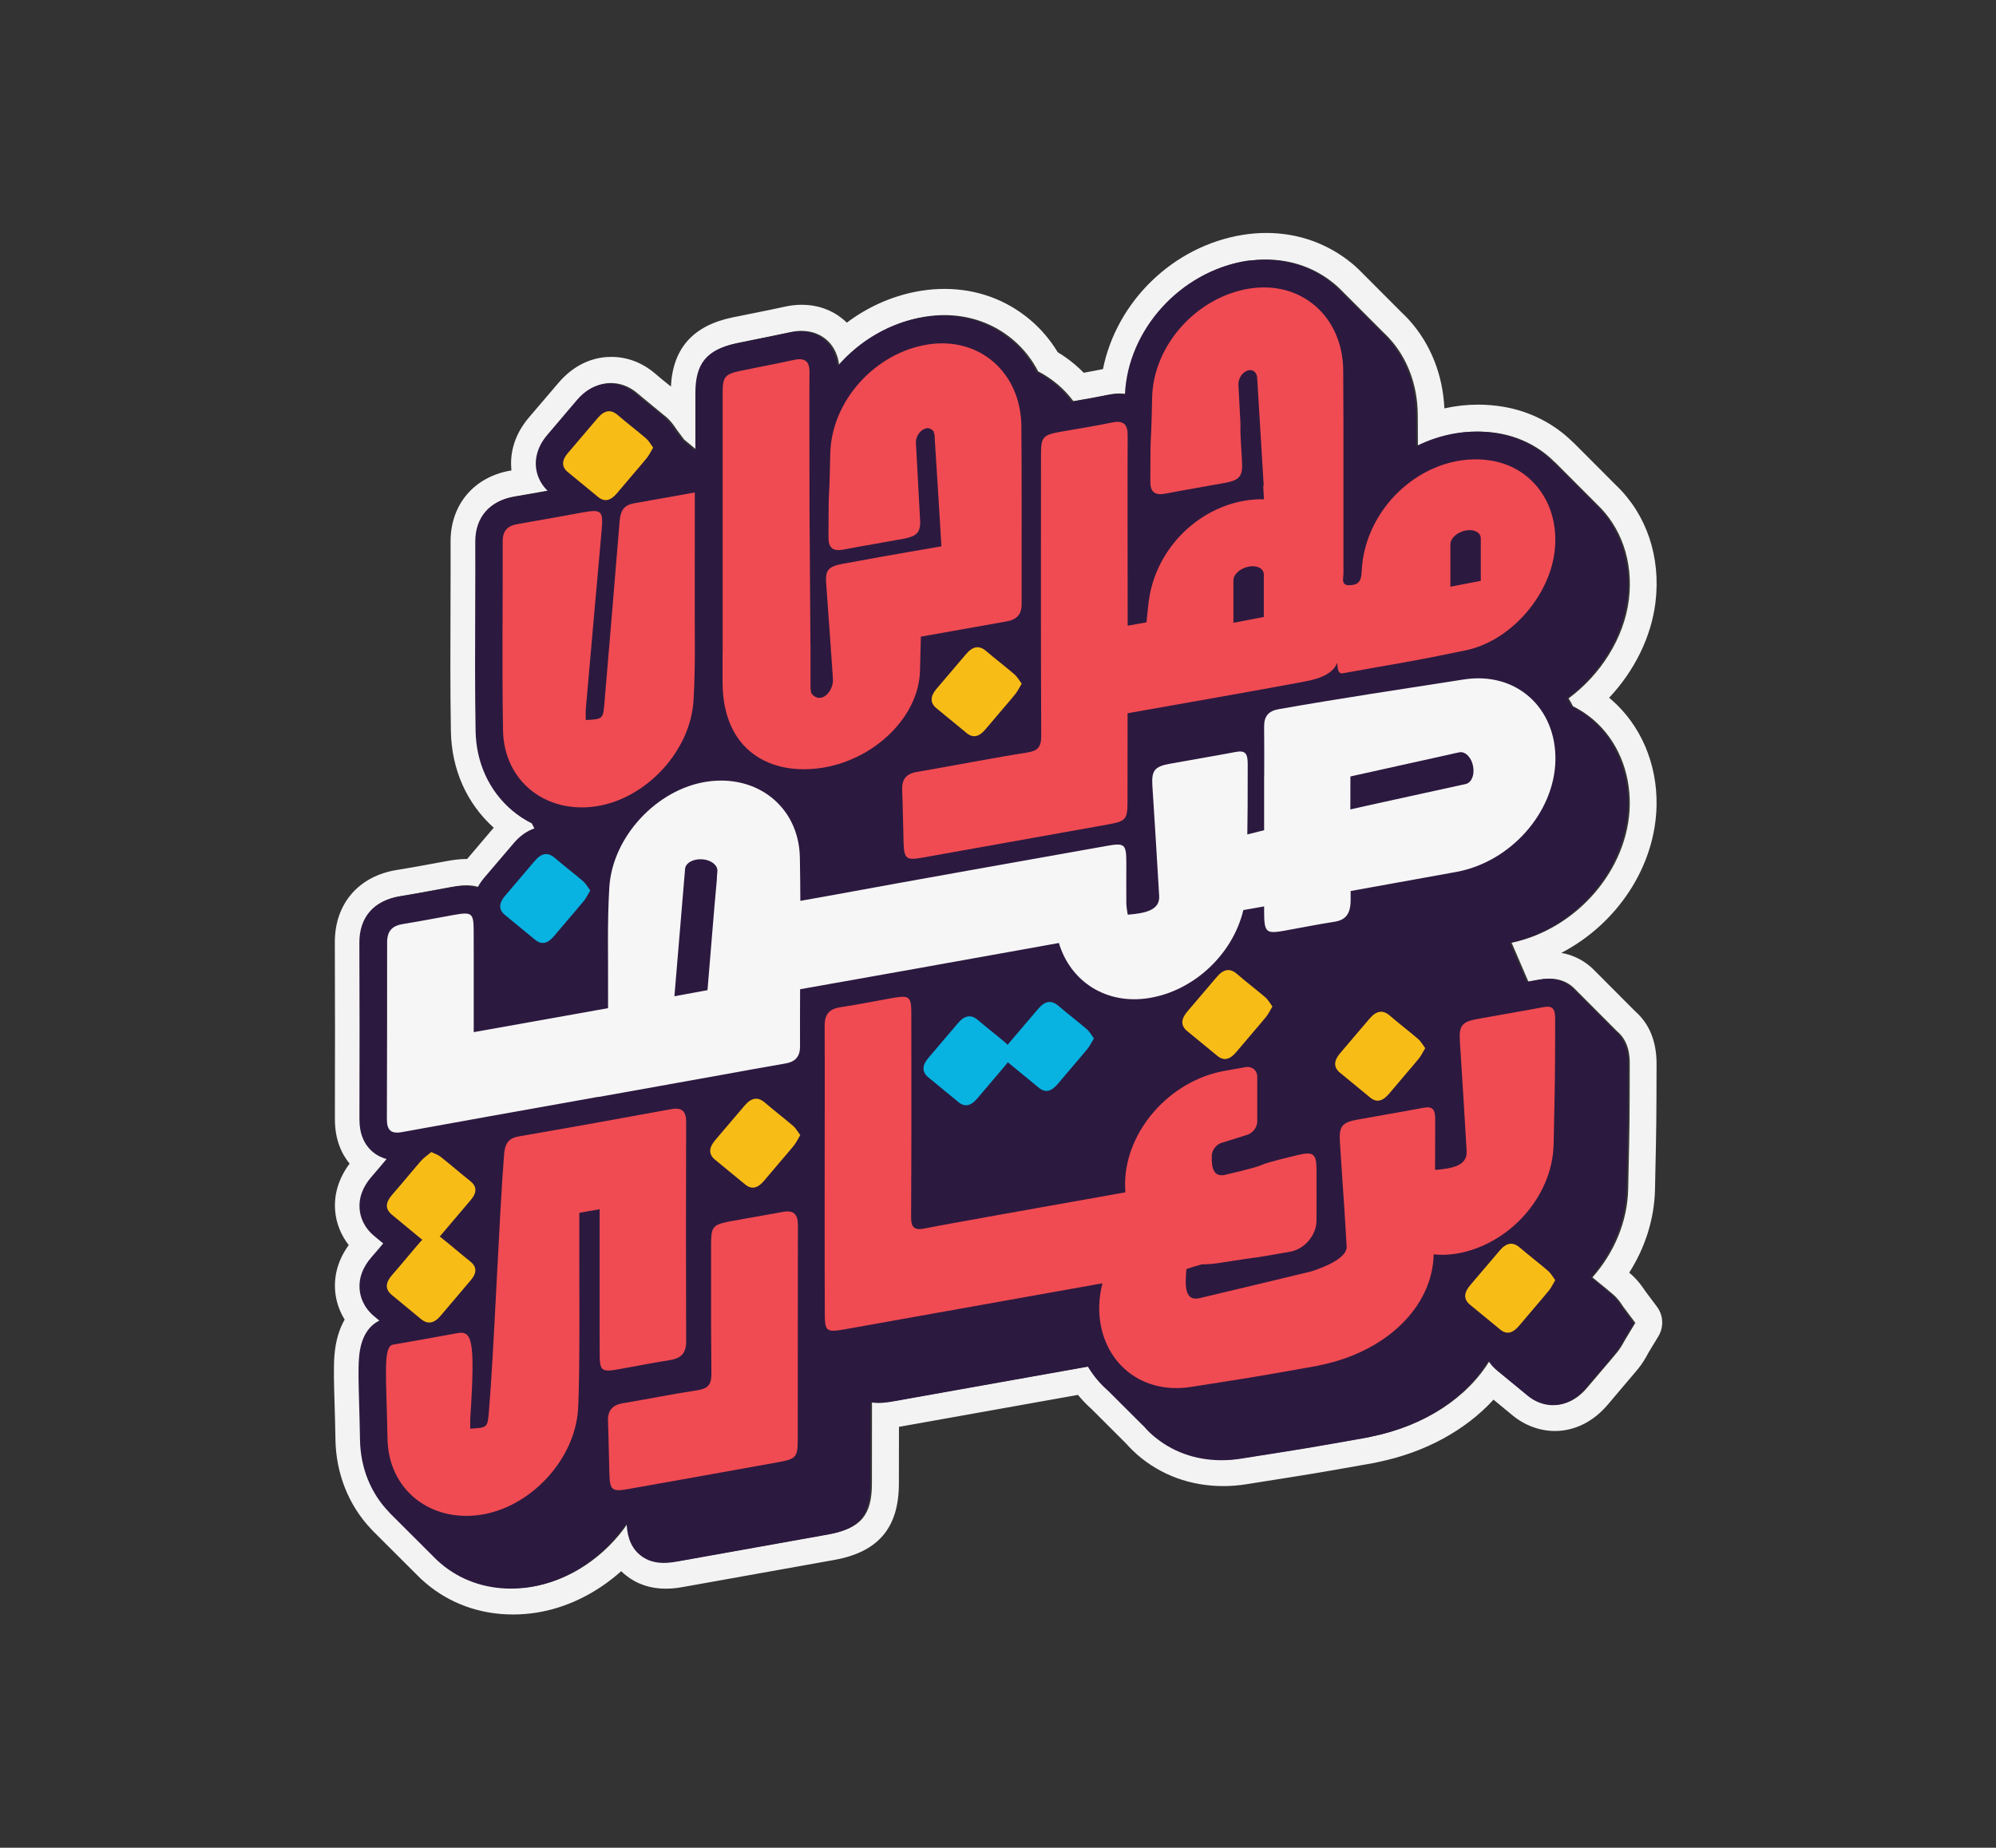<?xml version="1.0" encoding="utf-8"?>
<!-- Generator: Adobe Illustrator 28.3.0, SVG Export Plug-In . SVG Version: 6.00 Build 0)  -->
<svg version="1.1" id="Layer_1" xmlns="http://www.w3.org/2000/svg" xmlns:xlink="http://www.w3.org/1999/xlink" x="0px" y="0px"
	 viewBox="0 0 255.38 236.45" style="enable-background:new 0 0 255.38 236.45;" xml:space="preserve">
<rect x="0" y="0" width="255.38" height="236.45" fill="#333333" stroke="none"/>
<style type="text/css">
	.st0{fill:#E5E6E6;}
	.st1{fill:#F3F3F3;}
	.st2{fill:#2D193E;}
	.st3{fill:none;}
	.st4{fill:#F2F3F1;}
	.st5{fill:#F5BB18;}
	.st6{fill:#2C193F;}
	.st7{fill:#F04B52;}
	.st8{fill:#F8BC16;}
	.st9{fill:#F6F6F6;}
	.st10{fill:#08B2E1;}
</style>
<g>
	<path class="st1" d="M162.02,33.22c3.28,0,6.33,1.09,8.78,3.16c0.22,0.18,0.43,0.38,0.63,0.57l0,0l5.55,5.56
		c0.24,0.22,0.46,0.45,0.68,0.68l0.04,0.04l0,0c2.37,2.57,3.67,6.01,3.7,9.85c0.01,1.33,0.02,2.66,0.02,4
		c2.43-1.22,5.06-1.85,7.68-1.85c0.87,0,1.74,0.07,2.6,0.21c2.92,0.49,5.39,1.83,7.27,3.74l0.02,0l5.27,5.28l-0.01,0
		c3.13,2.9,4.76,7.33,4.16,12.26c-0.6,4.93-3.64,9.64-7.71,12.65c0.2,0.32,0.39,0.66,0.56,1c0.95,0.48,1.85,1.07,2.67,1.78
		c3,2.61,4.67,6.58,4.59,10.89c-0.15,8.19-6.75,15.84-15.11,17.6l2.15,4.99c0.5-0.09,1-0.17,1.49-0.27
		c0.43-0.08,0.84-0.12,1.23-0.12c1.12,0,2.09,0.33,2.89,1c0.08,0.07,0.16,0.14,0.23,0.21l0,0l0.04,0.04
		c0.01,0.01,0.02,0.02,0.04,0.04l5.39,5.41c1.66,1.37,1.65,3.43,1.65,4.21c-0.01,7.45-0.02,7.83-0.16,14.1l-0.04,1.92
		c-0.09,4.18-1.81,8.17-4.57,11.29c0.24,0.2,0.48,0.4,0.73,0.6c0.64,0.52,1.28,1.03,1.9,1.57c0.6,0.51,0.97,1.06,1.23,1.46
		c0.06,0.09,0.12,0.18,0.19,0.27l1.44,1.92l-1.24,2.05c-0.08,0.13-0.15,0.26-0.22,0.38c-0.22,0.4-0.5,0.9-0.92,1.4
		c-0.64,0.78-1.3,1.55-1.96,2.32c-0.61,0.71-1.21,1.42-1.81,2.13c-1.3,1.56-2.78,2.19-4.18,2.19c-1.2,0-2.33-0.46-3.23-1.2
		l-1.03-0.85c-0.95-0.78-1.91-1.56-2.86-2.35c-0.5-0.41-0.87-0.85-1.15-1.29c-2.88,4.75-8.25,8.36-15.08,9.74
		c-0.21,0.05-0.43,0.1-0.67,0.14c-7.45,1.32-7.83,1.38-14.08,2.36l-1.89,0.3c-0.82,0.13-1.64,0.19-2.44,0.19
		c-3.32,0-6.39-1.11-8.81-3.21c-0.45-0.39-0.85-0.82-1.24-1.26l0,0.02l-4.46-4.45c0,0,0,0,0,0c-1.01-0.88-1.87-1.92-2.57-3.07
		c-9.97,1.78-21,3.75-24.73,4.41c-0.61,0.11-1.33,0.23-2.07,0.23c-0.34,0-0.68-0.03-1.03-0.09c0,4,0,7.5-0.01,10.52
		c-0.01,4.01-1.44,5.69-5.46,6.42c-6.54,1.18-12.62,2.26-19.17,3.43c-0.46,0.08-1.1,0.19-1.8,0.19c-0.96,0-2.05-0.21-3.01-0.99
		c-1.46-1.19-1.69-2.92-1.74-4.08c-2.86,4.24-7.43,7.43-12.42,8.18c-0.81,0.12-1.61,0.18-2.39,0.18c0,0,0,0,0,0
		c-3.36,0-6.46-1.1-8.93-3.19c-0.37-0.31-0.72-0.65-1.05-0.99l0,0l-5.56-5.55l0-0.02c-2.36-2.43-3.69-5.68-3.75-9.3
		c-0.03-1.71-0.07-3.23-0.11-4.56c-0.08-2.59-0.13-4.46-0.02-5.87c0.22-2.88,1.38-4.22,2.61-4.81l-0.61-0.51
		c-1.45-1.19-1.84-2.56-1.92-3.5c-0.12-1.44,0.41-2.84,1.55-4.15c0.5-0.57,0.98-1.14,1.47-1.72l-1.1-0.91
		c-1.45-1.19-1.84-2.56-1.92-3.5c-0.12-1.44,0.41-2.84,1.55-4.15c0.6-0.69,1.19-1.39,1.78-2.1c0.04-0.05,0.08-0.09,0.12-0.14
		c-0.64-0.17-1.23-0.46-1.74-0.89c-1.15-0.96-1.73-2.37-1.73-4.18l0-1.34c0.03-10.06,0.03-10.46-0.01-21.28
		c-0.01-3.24,1.85-5.38,5.09-5.9c1.42-0.22,2.89-0.5,4.31-0.76c0.69-0.13,1.37-0.25,2.06-0.38c0.58-0.1,1.28-0.23,2.03-0.23
		c0.53,0,1.08,0.06,1.62,0.24c0.21-0.41,0.49-0.83,0.85-1.26c0.75-0.88,1.5-1.76,2.25-2.64l1.54-1.8c0.79-0.93,1.68-1.56,2.65-1.88
		c-0.12-0.21-0.23-0.43-0.34-0.65c-0.9-0.46-1.75-1.01-2.53-1.67c-2.94-2.49-4.59-6.1-4.66-10.17c-0.09-5.28-0.07-10.66-0.05-15.85
		c0.01-2.79,0.02-5.59,0.01-8.38c-0.01-3.06,1.82-5.2,4.88-5.71c1.46-0.24,2.92-0.51,4.38-0.77c-1.09-1.07-1.43-2.25-1.5-3.08
		c-0.09-0.98,0.09-2.48,1.44-4.07c0.75-0.89,1.51-1.77,2.26-2.66l1.52-1.79c1.1-1.29,2.38-2.01,3.81-2.12
		c0.12-0.01,0.24-0.01,0.37-0.01c0.92,0,2.16,0.26,3.4,1.33c0.57,0.49,1.16,0.96,1.74,1.44c0.64,0.52,1.28,1.04,1.91,1.57
		c0.6,0.51,0.97,1.06,1.24,1.46c0.06,0.09,0.12,0.18,0.19,0.27l0.86,1.15c0.5,0.42,1,0.83,1.5,1.24c0.05,0.04,0.11,0.09,0.16,0.13
		c0-3.08,0-5.72,0-7.43c0-3.75,1.46-5.51,5.19-6.29c0.9-0.19,1.8-0.37,2.7-0.55c1.34-0.27,2.68-0.54,4.02-0.83
		c0.53-0.12,1.02-0.17,1.47-0.17c1.44,0,2.44,0.53,3.07,1.04c0.72,0.58,1.55,1.63,1.73,3.41c2.79-3.24,6.68-5.58,11.02-6.27
		c0.83-0.13,1.64-0.2,2.45-0.2c3.28,0,6.33,1.09,8.78,3.16c1.34,1.13,2.41,2.5,3.21,4.04c0.88,0.45,1.71,1.01,2.49,1.66
		c0.76,0.64,1.43,1.37,2.02,2.15c0.1-0.02,0.2-0.04,0.3-0.05c1.46-0.25,2.84-0.49,4.23-0.78c0.5-0.1,0.96-0.15,1.39-0.15
		c0.32,0,0.62,0.03,0.9,0.07c0.35-8.27,7.06-15.73,15.42-17.06C160.4,33.29,161.22,33.22,162.02,33.22 M162.02,29.81
		C162.02,29.81,162.02,29.81,162.02,29.81c-0.99,0-1.99,0.08-2.99,0.24c-8.95,1.43-16.18,8.56-17.91,17.18
		c-0.81,0.17-1.63,0.32-2.46,0.47c-0.37-0.38-0.75-0.73-1.14-1.06c-0.69-0.58-1.42-1.11-2.19-1.57c-0.95-1.57-2.13-2.96-3.51-4.13
		c-3.06-2.59-6.86-3.97-10.98-3.97c-0.99,0-1.99,0.08-2.99,0.24c-3.43,0.55-6.69,1.96-9.5,4.08c-0.19-0.18-0.37-0.35-0.55-0.49
		c-1.45-1.18-3.25-1.8-5.21-1.8c-0.71,0-1.45,0.08-2.2,0.25c-1.31,0.29-2.65,0.56-3.95,0.82c-0.91,0.18-1.82,0.36-2.72,0.55
		c-5.05,1.05-7.63,3.95-7.88,8.84c-0.12-0.09-0.23-0.19-0.34-0.27c-0.6-0.48-1.14-0.92-1.66-1.37c-1.64-1.41-3.58-2.15-5.62-2.15
		c-0.21,0-0.42,0.01-0.63,0.02c-2.33,0.18-4.46,1.33-6.14,3.31l-1.52,1.78l-0.06,0.07c-0.74,0.86-1.48,1.73-2.21,2.59
		c-2.11,2.49-2.38,4.95-2.24,6.58c0.01,0.06,0.01,0.12,0.02,0.18c-0.02,0-0.04,0.01-0.06,0.01c-4.71,0.78-7.74,4.35-7.73,9.08
		c0.01,2.66,0,5.32-0.01,7.98l0,0.37c-0.02,5.23-0.04,10.61,0.05,15.92c0.08,4.88,2.02,9.25,5.48,12.36l-1.31,1.54
		c-0.7,0.82-1.4,1.64-2.09,2.46c-0.01,0-0.02,0-0.03,0c-1.05,0-1.96,0.16-2.63,0.28c-0.69,0.12-1.39,0.25-2.08,0.38
		c-1.41,0.26-2.85,0.53-4.22,0.74c-4.93,0.78-7.98,4.33-7.97,9.27c0.03,10.87,0.03,11.26,0.01,21.26l0,1.34
		c-0.01,2.65,0.87,4.49,1.88,5.72c-1.38,1.84-2.02,3.91-1.85,6.01c0.13,1.61,0.74,3.12,1.74,4.41c-1.31,1.8-1.91,3.81-1.74,5.86
		c0.11,1.31,0.53,2.56,1.22,3.67c-0.66,1.15-1.16,2.65-1.31,4.61c-0.12,1.6-0.06,3.54,0.02,6.23c0.04,1.34,0.08,2.83,0.11,4.51
		c0.07,4.36,1.69,8.42,4.55,11.44c0.07,0.08,0.13,0.15,0.21,0.23l5.53,5.52c0.41,0.43,0.84,0.84,1.29,1.21
		c3.09,2.61,6.94,3.99,11.13,3.99c0.96,0,1.93-0.07,2.9-0.22c3.95-0.59,7.8-2.5,10.95-5.32c0.17,0.17,0.35,0.33,0.55,0.49
		c1.43,1.16,3.17,1.75,5.16,1.75c1,0,1.84-0.15,2.39-0.25c6.55-1.17,12.63-2.25,19.17-3.43c5.62-1.01,8.25-4.11,8.26-9.76
		c0-2.18,0.01-4.59,0.01-7.27c0.1-0.02,0.19-0.03,0.28-0.05c3.48-0.62,13.24-2.36,22.62-4.04c0.54,0.66,1.13,1.27,1.76,1.83
		l4.38,4.38c0.02,0.02,0.05,0.04,0.07,0.07c0.46,0.52,0.9,0.95,1.34,1.34c3.04,2.65,6.86,4.05,11.05,4.05
		c0.98,0,1.97-0.08,2.97-0.24l1.89-0.3c6.27-0.99,6.65-1.04,14.15-2.37c0.27-0.05,0.54-0.1,0.81-0.17
		c5.97-1.22,11.15-4.05,14.75-7.98c0.48,0.39,0.96,0.78,1.43,1.18l1.03,0.85c1.55,1.27,3.47,1.98,5.4,1.98
		c2.55,0,4.96-1.22,6.8-3.42c0.58-0.7,1.17-1.39,1.76-2.08c0.75-0.88,1.37-1.61,2.01-2.37c0.62-0.75,1.01-1.45,1.27-1.92l0.03-0.06
		c0.04-0.07,0.08-0.14,0.12-0.22l1.24-2.04c0.72-1.19,0.65-2.7-0.19-3.81l-1.44-1.92c-0.02-0.03-0.04-0.06-0.06-0.09
		c0,0-0.02-0.03-0.02-0.03c-0.34-0.5-0.9-1.33-1.84-2.15c-0.06-0.05-0.12-0.1-0.18-0.15c2.07-3.25,3.22-6.94,3.3-10.65l0.04-1.92
		c0.14-6.31,0.14-6.69,0.16-14.16c0-2.87-0.92-5.13-2.74-6.72l-5.29-5.31l-0.05-0.05l-0.03-0.03c-0.06-0.06-0.11-0.11-0.17-0.16
		c-0.1-0.09-0.19-0.18-0.3-0.26c-1.04-0.86-2.27-1.43-3.61-1.66c7.09-3.68,12.04-11.01,12.19-18.86c0.1-5.32-2-10.25-5.76-13.53
		c-0.1-0.09-0.21-0.18-0.31-0.26c3.24-3.44,5.39-7.79,5.93-12.19c0.71-5.81-1.13-11.27-5.05-15.01c-0.02-0.02-0.05-0.05-0.07-0.07
		l-5.27-5.28c-0.08-0.08-0.16-0.15-0.24-0.22c-2.41-2.36-5.48-3.91-8.9-4.48c-1.04-0.17-2.1-0.26-3.17-0.26
		c-1.44,0-2.88,0.16-4.31,0.48c-0.19-4.29-1.77-8.26-4.47-11.26c-0.06-0.07-0.12-0.14-0.19-0.21c-0.24-0.26-0.5-0.51-0.76-0.76
		l-5.51-5.52c-0.05-0.05-0.09-0.09-0.14-0.13c-0.24-0.23-0.47-0.44-0.7-0.63C169.94,31.19,166.14,29.81,162.02,29.81L162.02,29.81z"
		/>
	<path class="st6" d="M207.58,167.37c-0.07-0.09-0.13-0.18-0.19-0.27c-0.27-0.4-0.64-0.94-1.23-1.46c-0.62-0.54-1.26-1.05-1.9-1.57
		c-0.25-0.2-0.49-0.4-0.73-0.6c2.75-3.12,4.48-7.11,4.57-11.29l0.04-1.92c0.14-6.27,0.14-6.64,0.16-14.1c0-0.78,0-2.84-1.65-4.21
		l-5.39-5.41c-0.01-0.01-0.02-0.02-0.04-0.04l-0.04-0.04l0,0c-0.08-0.07-0.15-0.14-0.23-0.21c-1.08-0.9-2.47-1.19-4.12-0.88
		c-0.5,0.09-1,0.18-1.49,0.27l-2.15-4.99c8.36-1.76,14.96-9.41,15.11-17.6c0.08-4.31-1.59-8.28-4.59-10.89
		c-0.82-0.71-1.72-1.31-2.67-1.78c-0.17-0.34-0.36-0.68-0.56-1c4.07-3.01,7.1-7.72,7.71-12.65c0.6-4.93-1.03-9.36-4.16-12.26l0.01,0
		l-5.27-5.28l-0.02,0c-1.88-1.92-4.36-3.26-7.27-3.74c-3.45-0.58-7.04,0.02-10.28,1.64c0-1.34-0.01-2.67-0.02-4
		c-0.03-3.84-1.33-7.28-3.7-9.85l0,0l-0.04-0.04c-0.22-0.23-0.44-0.46-0.68-0.68l-5.55-5.56l0,0c-0.2-0.2-0.41-0.39-0.63-0.57
		c-3.05-2.58-7.03-3.63-11.23-2.96c-8.36,1.34-15.07,8.8-15.42,17.06c-0.64-0.11-1.4-0.11-2.28,0.08c-1.39,0.29-2.77,0.53-4.23,0.78
		c-0.1,0.02-0.2,0.03-0.3,0.05c-0.59-0.78-1.26-1.51-2.02-2.15c-0.77-0.65-1.6-1.21-2.49-1.66c-0.8-1.54-1.88-2.9-3.21-4.04
		c-3.05-2.58-7.03-3.63-11.23-2.96c-4.33,0.69-8.23,3.03-11.02,6.27c-0.18-1.78-1.01-2.82-1.73-3.41c-0.82-0.67-2.28-1.36-4.54-0.87
		c-1.34,0.29-2.68,0.56-4.02,0.83c-0.9,0.18-1.8,0.36-2.7,0.55c-3.73,0.78-5.18,2.54-5.19,6.29c0,1.71,0,4.35,0,7.43
		c-0.05-0.04-0.11-0.09-0.16-0.13c-0.51-0.41-1.01-0.82-1.5-1.24l-0.86-1.15c-0.07-0.09-0.13-0.18-0.19-0.27
		c-0.27-0.4-0.64-0.95-1.24-1.46c-0.63-0.54-1.27-1.06-1.91-1.57c-0.59-0.47-1.17-0.95-1.74-1.44c-1.42-1.22-2.83-1.39-3.77-1.32
		c-1.42,0.11-2.71,0.82-3.81,2.12l-1.52,1.79c-0.75,0.88-1.51,1.77-2.26,2.66c-1.35,1.59-1.53,3.1-1.44,4.07
		c0.08,0.84,0.41,2.01,1.5,3.08c-1.46,0.26-2.92,0.53-4.38,0.77c-3.06,0.51-4.89,2.64-4.88,5.71c0.01,2.79,0,5.58-0.01,8.38
		c-0.02,5.2-0.04,10.57,0.05,15.85c0.07,4.07,1.73,7.68,4.66,10.17c0.78,0.66,1.63,1.22,2.53,1.67c0.11,0.22,0.22,0.44,0.34,0.65
		c-0.97,0.32-1.86,0.94-2.65,1.88l-1.54,1.8c-0.75,0.88-1.5,1.76-2.25,2.64c-0.36,0.43-0.64,0.85-0.85,1.26
		c-1.31-0.43-2.66-0.19-3.65-0.01c-0.69,0.12-1.37,0.25-2.06,0.38c-1.42,0.26-2.89,0.53-4.31,0.76c-3.24,0.51-5.1,2.66-5.09,5.9
		c0.03,10.82,0.03,11.22,0.01,21.28l0,1.34c0,1.82,0.58,3.22,1.73,4.18c0.51,0.43,1.1,0.71,1.74,0.89
		c-0.04,0.05-0.08,0.09-0.12,0.14c-0.59,0.7-1.18,1.41-1.78,2.1c-1.15,1.31-1.67,2.71-1.55,4.15c0.08,0.94,0.47,2.31,1.92,3.5
		l1.1,0.91c-0.48,0.58-0.97,1.15-1.47,1.72c-1.15,1.31-1.67,2.71-1.55,4.15c0.08,0.94,0.47,2.31,1.92,3.5l0.61,0.51
		c-1.23,0.59-2.4,1.93-2.61,4.81c-0.11,1.41-0.05,3.28,0.02,5.87c0.04,1.33,0.08,2.85,0.11,4.56c0.06,3.62,1.39,6.88,3.75,9.3
		l0,0.02l5.56,5.55l0,0c0.33,0.35,0.68,0.68,1.05,0.99c2.47,2.09,5.58,3.19,8.94,3.19c0.79,0,1.58-0.06,2.39-0.18
		c4.99-0.75,9.55-3.94,12.42-8.18c0.06,1.16,0.28,2.89,1.74,4.08c0.96,0.78,2.05,0.99,3.01,0.99c0.7,0,1.34-0.11,1.8-0.19
		c6.54-1.16,12.62-2.25,19.17-3.43c4.02-0.72,5.45-2.4,5.46-6.42c0.01-3.03,0.01-6.52,0.01-10.52c1.1,0.21,2.21,0.02,3.1-0.14
		c3.73-0.66,14.76-2.63,24.73-4.41c0.69,1.15,1.55,2.19,2.57,3.07c0,0,0,0,0,0l4.46,4.45l0-0.02c0.39,0.45,0.79,0.87,1.24,1.26
		c2.42,2.11,5.48,3.21,8.81,3.21c0.8,0,1.62-0.06,2.44-0.19l1.89-0.3c6.25-0.98,6.63-1.04,14.08-2.36c0.24-0.04,0.46-0.09,0.67-0.14
		c6.83-1.38,12.2-4.99,15.08-9.74c0.27,0.44,0.64,0.87,1.15,1.29c0.95,0.78,1.9,1.56,2.86,2.35l1.03,0.85
		c0.9,0.74,2.04,1.2,3.23,1.2c1.4,0,2.88-0.63,4.18-2.19c0.59-0.72,1.2-1.42,1.81-2.13c0.66-0.77,1.32-1.54,1.96-2.32
		c0.42-0.51,0.7-1,0.92-1.4c0.07-0.12,0.14-0.25,0.22-0.38l1.24-2.05L207.58,167.37z"/>
	<g>
		<path class="st3" d="M91.72,111.04C91.72,111.04,91.71,111.04,91.72,111.04c-0.01,0.01,0,0.02,0,0.03
			C91.72,111.06,91.72,111.05,91.72,111.04z"/>
		<path class="st3" d="M91.71,112.51c0.01-0.12,0.01-0.24,0.01-0.36l-0.32,3.82C91.51,114.82,91.61,113.67,91.71,112.51z"/>
		<path class="st3" d="M117.39,55.76c0.02-0.05,0.05-0.1,0.08-0.15C117.44,55.65,117.41,55.7,117.39,55.76z"/>
		<path class="st3" d="M119.45,55.12c-0.03,0-0.06,0.01-0.09,0.01c0.05,0.06,0.1,0.13,0.13,0.21
			C119.48,55.27,119.46,55.2,119.45,55.12z"/>
		<path class="st3" d="M172.78,103.56l0-4.2c0,0.91,0,3.57-0.01,4.22c0.99-0.22,2.04-0.46,3.13-0.7L172.78,103.56z"/>
		<path class="st3" d="M90.45,126.73l-4.16,0.75c0,0.01,0,0.02,0,0.03L90.45,126.73z"/>
		<path class="st3" d="M186.13,96.39c-0.14,0.03-0.27,0.06-0.41,0.1l0.49-0.11C186.18,96.38,186.16,96.38,186.13,96.39z"/>
		<path class="st7" d="M198.78,146.42c0.17-8.14,0.18-7.83,0.2-15.94c0-1.33-0.24-1.85-1.56-1.59c-2.83,0.54-5.65,1-8.48,1.52
			c-1.89,0.35-2.27,0.88-2.16,2.76c0.47,7.49,0.43,6.64,0.87,14.14c0.11,1.86-1.84,2.22-4.02,2.4c-0.01-0.04-0.01-0.08-0.02-0.12
			c0.01-1.64,0.01-3.53,0.02-6.23c0-1.33-0.24-1.85-1.56-1.59c-2.83,0.54-5.65,1-8.48,1.52c-1.89,0.35-2.27,0.88-2.16,2.76
			c0.47,7.49,0.43,5.96,0.87,13.45c0.08,1.36-2.4,2.53-4.58,3.21c-7.51,1.8-6.68,1.62-14.24,3.41c-1.88,0.45-1.89-1.51-1.68-3.72
			c0.47-0.15,0.88-0.31,1.28-0.4l0.68-0.21c0.63,0,1.27-0.03,1.93-0.13c7.56-1.19,2.78-0.32,9.36-1.48c1.87-0.33,3.4-2.13,3.39-4
			c-0.01-2.21,0.02-4.43,0-6.65c-0.01-1.89-0.47-2.19-2.37-1.73c-7.57,1.82-1.7,0.73-9.27,2.53c-1.5,0.36-1.81-0.82-1.76-2.43
			c0.02-0.76,0.61-1.51,1.36-1.69c0,0,0.01,0,0.01,0l3.14-0.98c0.75-0.24,1.31-0.98,1.31-1.73l0-5.7c0-0.84-0.68-1.39-1.51-1.24
			l-2.76,0.49c-6.95,1.29-12.51,7.64-12.64,14.27c-0.01,0.43,0.01,0.85,0.04,1.26c-8.81,1.57-23.14,4.1-25.55,4.6
			c-1.41,0.29-1.88-0.01-1.87-1.49c0.06-11.94,0.03-13.82,0.03-25.75c0-2.5-0.16-2.63-2.68-2.18c-2.15,0.38-4.29,0.82-6.44,1.14
			c-1.44,0.22-1.97,0.98-1.97,2.33c0.02,3.71,0.01,7.42,0.01,11.27l-0.01,11.27c0,0.83,0,1.94,0,2.55c0,7.43,0,4.33,0.02,11.76
			c0,2.29,0.2,2.44,2.54,2.03c4.82-0.86,21.81-3.89,32.98-5.89c-0.24,0.95-0.39,1.93-0.41,2.91c-0.12,6.71,5,11.41,11.74,10.35
			c8.11-1.27,7.8-1.21,15.91-2.65c0.19-0.03,0.35-0.07,0.51-0.11c8.63-1.73,14.48-7.54,14.63-14.18c0-0.01,0-0.01,0-0.02
			c0.93,0.09,1.9,0.07,2.9-0.09C193.03,159.31,198.64,153.18,198.78,146.42z"/>
		<path class="st7" d="M105.27,98.24c6.68-1.09,12.3-6.54,12.44-12.42c0.05-1.88,0.08-3.23,0.11-4.35c1.36-0.24,2.66-0.48,3.88-0.69
			c3.36-0.6,5.97-1.06,7.03-1.25c1.33-0.23,1.99-0.86,1.98-2.23c0-0.03,0-0.06,0-0.09c0-0.06,0-0.12,0-0.18v-3.05
			c0-6.47,0.02-12.94-0.03-19.4c-0.05-6.94-5.4-11.55-12.01-10.49c-6.68,1.07-12.3,7.2-12.44,13.97c-0.17,8.14-0.21,2.62-0.23,10.74
			c0,1.33,0.59,1.78,1.91,1.53c2.83-0.54,4.84-0.86,7.66-1.38c1.69-0.31,2.17-0.78,2.17-2.21l-0.01-0.01l-0.54-10.05
			c-0.02-0.31,0.06-0.63,0.2-0.91c0.02-0.06,0.05-0.11,0.08-0.15c0.2-0.34,0.5-0.62,0.84-0.75c0.13-0.05,0.26-0.08,0.39-0.08
			c0.27,0,0.5,0.13,0.66,0.35c0.03,0,0.06-0.01,0.09-0.01c0.01,0.08,0.02,0.15,0.03,0.22c0.05,0.13,0.09,0.27,0.1,0.43l0.03,0.56
			c0,0.01,0,0.03,0,0.04c0.27,4.23,0.54,8.47,0.79,12.71c0.02,0.29,0.03,0.56,0.05,0.82c-1.72,0.31-2.77,0.48-3.83,0.67
			c-0.09,0.01-0.18,0.02-0.28,0.04c-0.34,0.06-0.67,0.12-1.01,0.18c-1.5,0.26-3.44,0.6-7.23,1.3c-0.08,0.01-0.16,0.03-0.24,0.04
			c-1.89,0.35-2.27,0.82-2.16,2.45c0.35,4.85,0.41,5.67,0.61,8.49l-0.03,0.18c0.03-0.01,0.05,0.11,0.06,0.27
			c0.06,0.87,0.13,1.93,0.23,3.33c0.11,1.61-1.5,3.32-2.7,1.94c-0.26-0.3-0.15-1.84-0.17-2.19v-4.07l-0.01,0l-0.07-10.45l-0.05-7.33
			c0-0.12,0-0.25,0-0.38c0-6.23-0.03-14.52,0-16.74c0.02-1.42-0.6-1.89-2-1.58c-2.25,0.49-4.5,0.91-6.75,1.38
			c-2.08,0.43-2.36,0.77-2.36,2.82c-0.01,6.54,0,26.65,0,33.19c0,0.06,0,0.1,0,0.16l-0.01,0v3.71
			C92.47,96.13,98.66,99.31,105.27,98.24z"/>
		<path class="st7" d="M115.43,101.1c0.09,2.23,0.11,4.48,0.18,6.72c0.06,2.07,0.34,2.3,2.4,1.93c6.54-1.16,17.17-3.06,23.71-4.24
			c2.34-0.42,2.53-0.64,2.54-2.93c0.01-3.77,0.01-7.54,0.01-11.31c5.09-0.9,17.21-3.03,22.3-3.99c1.35-0.26,3.82-0.69,4.53-2.46
			c0.04,0.41,0,1.47,0.69,1.34c7.59-1.38,8.16-1.36,15.74-2.94c5.73-1.19,10.68-6.91,11.37-12.61c0.72-5.86-2.67-10.75-8.07-11.66
			c-8.09-1.35-16.24,5.59-16.61,14.19c-0.05,1.15-0.33,1.71-1.53,1.75c-1.18,0.04-0.79-0.93-0.8-1.57
			c-0.02-8.63,0.03-17.28-0.03-25.9c-0.05-6.94-5.4-11.55-12.01-10.49c-6.68,1.07-12.3,7.2-12.44,13.97
			c-0.17,8.14-0.21,2.62-0.23,10.74c0,1.33,0.59,1.78,1.91,1.53c2.83-0.54,4.84-0.86,7.66-1.38c1.89-0.35,2.27-0.88,2.16-2.76
			c-0.26-4.19-0.21-4.17-0.19-4.65l-0.27-5.13c-0.04-0.76,0.46-1.57,1.12-1.81c0.13-0.05,0.26-0.08,0.39-0.08
			c0.48,0,0.86,0.39,0.89,1l0.84,13.84l-0.07-0.07c0.03,0.59,0.07,1.17,0.1,1.76c-0.36-0.01-0.72,0-1.09,0.02
			c-6.59,0.44-12.33,5.65-13.54,12.31c-0.2,1.1-0.26,2.2-0.4,3.42c-0.75,0.13-1.47,0.26-2.41,0.43c0-0.55,0-1.11,0-1.84l-0.01-11.27
			c0-3.85-0.01-7.56,0.01-11.27c0.01-1.36-0.52-1.93-1.97-1.63c-2.14,0.45-4.29,0.78-6.44,1.16c-2.52,0.45-2.68,0.65-2.68,3.14
			c0,11.93-0.03,23.87,0.03,35.79c0.01,1.48-0.46,1.95-1.87,2.16c-3.29,0.5-10.68,1.9-13.97,2.46
			C115.95,98.99,115.37,99.71,115.43,101.1z M185.57,69.64c0-0.76,0.87-1.54,1.94-1.75c0.22-0.04,0.42-0.06,0.62-0.05
			c0.77,0.03,1.33,0.44,1.33,1.04v5.45l-3.89,0.75V69.64z M157.81,74.26c0-0.76,0.87-1.54,1.94-1.75c0.22-0.04,0.42-0.06,0.62-0.05
			c0.77,0.03,1.33,0.44,1.33,1.04v5.45l-3.89,0.75V74.26z"/>
		<path class="st7" d="M76.27,103.18c6.34-0.95,12.06-7.01,12.46-13.52c0.28-4.59,0.13-9.12,0.16-13.68c0-0.57,0-1.13,0-1.78
			l0.01-11.18l-7.74,1.38c-1.41,0.24-1.78,1.04-1.88,2.27c-0.63,7.78-1.29,15.56-1.95,23.34c-0.17,2.01-0.2,2.01-2.38,2.13
			c0-0.48-0.04-0.97,0.01-1.48c0.66-7.57,1.33-15.15,2.01-22.72c0.23-2.62,0.04-2.81-2.56-2.34c-2.72,0.49-5.44,1-8.17,1.46
			c-1.31,0.22-1.92,0.86-1.92,2.2c0.02,8.06-0.1,16.14,0.04,24.18C64.46,99.94,69.8,104.15,76.27,103.18z"/>
		<path class="st7" d="M79.25,175.2c2.15-0.38,4.29-0.81,6.44-1.15c1.42-0.22,2.1-0.85,2.1-2.38c-0.03-11.3-0.03-16.78,0-28.09
			c0-1.4-0.54-1.9-1.94-1.64c-6.49,1.19-12.98,2.36-19.47,3.48c-1.41,0.24-1.78,1.04-1.88,2.27c-0.63,7.78-1.29,25.22-1.95,33
			c-0.17,2.01-0.2,2.01-2.38,2.13c0-0.48-0.03-0.97,0.01-1.48c0.66-10.19,0.17-11.07-1.73-10.73c-2.72,0.49-5.44,1-8.17,1.46
			c-1.31,0.22-0.84,4.02-0.7,12.05c0.11,6.48,5.45,10.7,11.92,9.72c6.34-0.95,12.06-7.01,12.46-13.52
			c0.28-4.59,0.13-18.78,0.16-23.34c0-0.57,0-1.13,0-1.78c1.01-0.18,1.71-0.31,2.6-0.46c0,0.67,0,15.79,0,16.35
			c0,7.48,0.01-5.42,0.01,2.07C76.72,175.45,76.94,175.62,79.25,175.2z"/>
		<path class="st9" d="M49.5,143.23c0,1.4,0.54,1.9,1.94,1.64c4.55-0.83,16.26-2.94,25.1-4.51v0.02l7.94-1.42
			c0.37-0.06,0.72-0.13,1.03-0.18c0.03,0,0.05-0.01,0.07-0.02l6.69-1.2c2.72-0.49,5.44-1,8.17-1.46c1.31-0.22,1.92-0.86,1.92-2.2
			c-0.01-2.44,0-4.88,0.01-7.31c5.14-0.91,10.27-1.83,15.41-2.74c0.61-0.11,1.22-0.22,2.05-0.37l11.16-2
			c1.52-0.27,3.01-0.54,4.49-0.81c1.48,4.95,6.06,7.92,11.51,7.05c5.78-0.92,10.75-5.63,12.09-11.26l0.84-0.15l0.01,0
			c0.58-0.1,1.18-0.21,1.8-0.32c0,3.09,0,1.65,0,0c0,0,0.01,0,0.01,0c0,0.18,0,0.35,0,0.56c0,2.76,0.22,2.97,2.53,2.56
			c2.15-0.38,4.29-0.82,6.44-1.15c1.42-0.22,2.1-0.96,2.1-2.81c0-0.4,0-0.77,0-1.13c4.86-0.87,9.74-1.75,13.56-2.45
			c6.95-1.29,12.51-7.64,12.64-14.27c0.12-6.71-5-11.41-11.74-10.35c-8.11,1.27-15.55,2.37-23.66,3.8
			c-1.33,0.23-1.89,0.93-1.87,2.25c0.03,2.09,0.01,4.2,0.01,6.3c0,0-0.01,0-0.01,0v6.94c-0.72,0.18-1.43,0.36-2.15,0.54
			c0.04-2.35,0.05-4.22,0.05-8.96c0-1.33-0.24-1.85-1.56-1.59c-2.83,0.54-5.65,1-8.48,1.52c-1.89,0.35-2.27,0.88-2.16,2.76
			c0.47,7.49,0.43,6.64,0.87,14.14c0.11,1.86-1.84,2.22-4.02,2.4c-0.07-0.46-0.15-0.85-0.17-1.25l-0.01-0.1
			c-0.02-1.71,0-3.43,0-5.15c0-2.58-0.16-2.72-2.64-2.28c-11.81,2.11-23.62,4.19-35.43,6.36l-3.64,0.65
			c-0.01-1.85-0.02-3.69-0.06-5.53c-0.11-6.48-5.45-10.7-11.92-9.72c-6.34,0.95-12.06,7.01-12.46,13.52
			c-0.28,4.59-0.13,9.12-0.16,13.68c0,0.57,0,1.13,0,1.78c-0.14,0.03-0.59,0.1-1.23,0.22c-3.86,0.69-15.2,2.72-15.96,2.85
			c0-0.67,0-11.14,0-11.7c0-7.48-0.01,6.21-0.01-1.27c0-2.27-0.22-2.44-2.53-2.03c-2.15,0.38-4.29,0.81-6.44,1.15
			c-1.42,0.22-2.1,0.85-2.1,2.38C49.53,131.89,49.53,131.92,49.5,143.23z M172.78,99.36l12.94-2.87c0.14-0.03,0.27-0.06,0.41-0.1
			c0.03-0.01,0.05-0.01,0.08-0.01l0.51-0.11c0.74-0.15,1.53,0.63,1.75,1.75c0.04,0.23,0.07,0.45,0.06,0.66
			c-0.01,0.84-0.41,1.53-1,1.65l-11.63,2.55c-1.09,0.24-2.15,0.48-3.13,0.7C172.77,102.92,172.78,100.27,172.78,99.36z
			 M86.29,127.47l1.36-16.24c0.03-0.76,0.98-1.33,2.12-1.27c0.23,0.01,0.45,0.04,0.66,0.1c0.63,0.17,1.11,0.54,1.29,0.98
			c0,0,0.01,0,0.01,0c0,0.01,0,0.02,0,0.03c0.04,0.12,0.07,0.24,0.06,0.36l-0.06,0.73c0,0.12,0,0.24-0.01,0.36
			c-0.1,1.15-0.2,2.31-0.31,3.46l-0.89,10.73l-0.07,0.01l-4.17,0.77C86.29,127.49,86.29,127.48,86.29,127.47L86.29,127.47z"/>
		<path class="st8" d="M126.16,83.3c-0.87-0.74-1.69-0.62-2.56,0.41c-1.26,1.48-2.52,2.95-3.78,4.44c-0.81,0.95-0.84,1.79-0.02,2.47
			c1.29,1.07,2.59,2.13,3.88,3.19c0.84,0.69,1.63,0.46,2.44-0.52c1.24-1.49,2.53-2.95,3.77-4.45c0.31-0.38,0.52-0.84,0.83-1.35
			c-0.33-0.44-0.55-0.87-0.9-1.17C128.62,85.28,127.36,84.33,126.16,83.3z"/>
		<path class="st10" d="M132.83,129.1c-1.26,1.48-2.52,2.95-3.78,4.44c-0.05,0.06-0.09,0.12-0.13,0.17
			c-0.05-0.05-0.09-0.12-0.15-0.17c-1.2-1.03-2.46-1.98-3.65-3.01c-0.87-0.74-1.69-0.62-2.56,0.41c-1.26,1.48-2.52,2.95-3.78,4.44
			c-0.81,0.95-0.84,1.79-0.02,2.47c1.29,1.07,2.59,2.13,3.88,3.19c0.84,0.69,1.63,0.46,2.44-0.52c1.24-1.49,2.53-2.95,3.77-4.45
			c0.04-0.04,0.06-0.1,0.1-0.15c0.03,0.03,0.06,0.06,0.09,0.09c1.29,1.07,2.59,2.13,3.88,3.19c0.84,0.69,1.63,0.46,2.44-0.52
			c1.24-1.49,2.53-2.95,3.77-4.45c0.31-0.38,0.52-0.84,0.83-1.35c-0.33-0.44-0.55-0.87-0.9-1.17c-1.2-1.03-2.46-1.98-3.65-3.01
			C134.52,127.95,133.7,128.07,132.83,129.1z"/>
		<path class="st8" d="M60.24,153.55c0.84-0.99,0.75-1.76-0.08-2.42c-1.27-1.01-2.5-2.08-3.77-3.09c-0.32-0.26-0.75-0.39-1.2-0.62
			c-0.5,0.42-0.97,0.73-1.33,1.14c-1.24,1.42-2.42,2.89-3.67,4.31c-0.9,1.03-0.92,1.85-0.05,2.57c1.26,1.03,2.5,2.08,3.76,3.11
			c0.05,0.04,0.1,0.07,0.15,0.1c-0.06,0.06-0.14,0.12-0.2,0.18c-1.24,1.42-2.42,2.89-3.67,4.31c-0.9,1.03-0.92,1.85-0.05,2.57
			c1.26,1.03,2.5,2.08,3.76,3.11c0.81,0.66,1.64,0.55,2.46-0.42c1.3-1.52,2.59-3.05,3.88-4.57c0.84-0.99,0.75-1.76-0.08-2.42
			c-1.27-1.01-2.5-2.08-3.77-3.09c-0.04-0.03-0.09-0.05-0.13-0.08c0.03-0.04,0.07-0.07,0.1-0.11
			C57.66,156.6,58.95,155.07,60.24,153.55z"/>
		<path class="st8" d="M194.43,159.63c-0.87-0.74-1.69-0.62-2.56,0.41c-1.26,1.48-2.52,2.95-3.78,4.44
			c-0.81,0.95-0.84,1.79-0.02,2.47c1.29,1.07,2.59,2.13,3.88,3.19c0.84,0.69,1.63,0.46,2.44-0.52c1.24-1.49,2.53-2.95,3.77-4.45
			c0.31-0.38,0.52-0.84,0.83-1.35c-0.33-0.44-0.55-0.87-0.9-1.17C196.89,161.61,195.63,160.66,194.43,159.63z"/>
		<path class="st8" d="M175.23,130.35c-1.26,1.48-2.52,2.95-3.78,4.44c-0.81,0.95-0.84,1.79-0.02,2.47
			c1.29,1.07,2.59,2.13,3.88,3.19c0.84,0.69,1.63,0.46,2.44-0.52c1.24-1.49,2.53-2.95,3.77-4.45c0.31-0.38,0.52-0.84,0.83-1.35
			c-0.33-0.44-0.55-0.87-0.9-1.17c-1.2-1.03-2.46-1.98-3.65-3.01C176.92,129.2,176.1,129.33,175.23,130.35z"/>
		<path class="st8" d="M158.24,124.61c-0.87-0.74-1.69-0.62-2.56,0.41c-1.26,1.48-2.52,2.95-3.78,4.44
			c-0.81,0.95-0.84,1.79-0.02,2.47c1.29,1.07,2.59,2.13,3.88,3.19c0.84,0.69,1.63,0.46,2.44-0.52c1.24-1.49,2.53-2.95,3.77-4.45
			c0.31-0.38,0.52-0.84,0.83-1.35c-0.33-0.44-0.55-0.87-0.9-1.17C160.69,126.6,159.43,125.64,158.24,124.61z"/>
		<path class="st8" d="M72.65,60.41c1.29,1.07,2.59,2.13,3.88,3.19c0.84,0.69,1.63,0.46,2.44-0.52c1.24-1.49,2.53-2.95,3.77-4.45
			c0.31-0.38,0.52-0.84,0.83-1.35c-0.33-0.44-0.55-0.87-0.9-1.17c-1.2-1.03-2.46-1.98-3.65-3.01c-0.87-0.74-1.69-0.62-2.56,0.41
			c-1.26,1.48-2.52,2.95-3.78,4.44C71.86,58.89,71.82,59.73,72.65,60.41z"/>
		<path class="st7" d="M100.19,155.08l-0.27,0.05l-4.94,0.88l-0.03,0.01h0l-1.06,0.19l-1.03,0.18c0.07-0.01,0.13-0.01,0.2-0.02
			c-1.94,0.39-2.08,0.75-2.08,3.03c0,3.3,0,5.59,0,7.43c0,4.84-0.01,0.3,0.04,8.93c0.01,1.48-0.46,1.95-1.87,2.16
			c-3.29,0.5-6.13,1.09-9.42,1.64c-1.41,0.24-2,0.96-1.94,2.34c0.09,2.23,0.11,4.48,0.18,6.72c0.06,2.07,0.34,2.3,2.4,1.93
			c6.54-1.16,12.62-2.25,19.16-3.43c2.34-0.42,2.53-0.64,2.54-2.93c0.01-5.31,0-12.06,0.01-20.45c0-3.36,0-5.97,0.01-7.03
			C102.07,155.4,101.56,154.83,100.19,155.08z"/>
		<path class="st8" d="M97.83,141.07c-0.87-0.74-1.69-0.62-2.56,0.41c-1.26,1.48-2.52,2.95-3.78,4.44
			c-0.81,0.95-0.84,1.79-0.02,2.47c1.29,1.07,2.59,2.13,3.88,3.19c0.84,0.69,1.63,0.46,2.44-0.52c1.24-1.49,2.53-2.95,3.77-4.45
			c0.31-0.38,0.52-0.84,0.83-1.35c-0.33-0.44-0.55-0.87-0.9-1.17C100.28,143.06,99.03,142.1,97.83,141.07z"/>
		<path class="st10" d="M64.6,117.08c1.29,1.07,2.59,2.13,3.88,3.19c0.84,0.69,1.63,0.46,2.44-0.52c1.24-1.49,2.53-2.95,3.77-4.45
			c0.31-0.38,0.52-0.84,0.83-1.35c-0.33-0.44-0.55-0.87-0.9-1.17c-1.2-1.03-2.46-1.98-3.65-3.01c-0.87-0.74-1.69-0.62-2.56,0.41
			c-1.26,1.48-2.52,2.95-3.78,4.44C63.81,115.57,63.77,116.4,64.6,117.08z"/>
	</g>
</g>
</svg>
